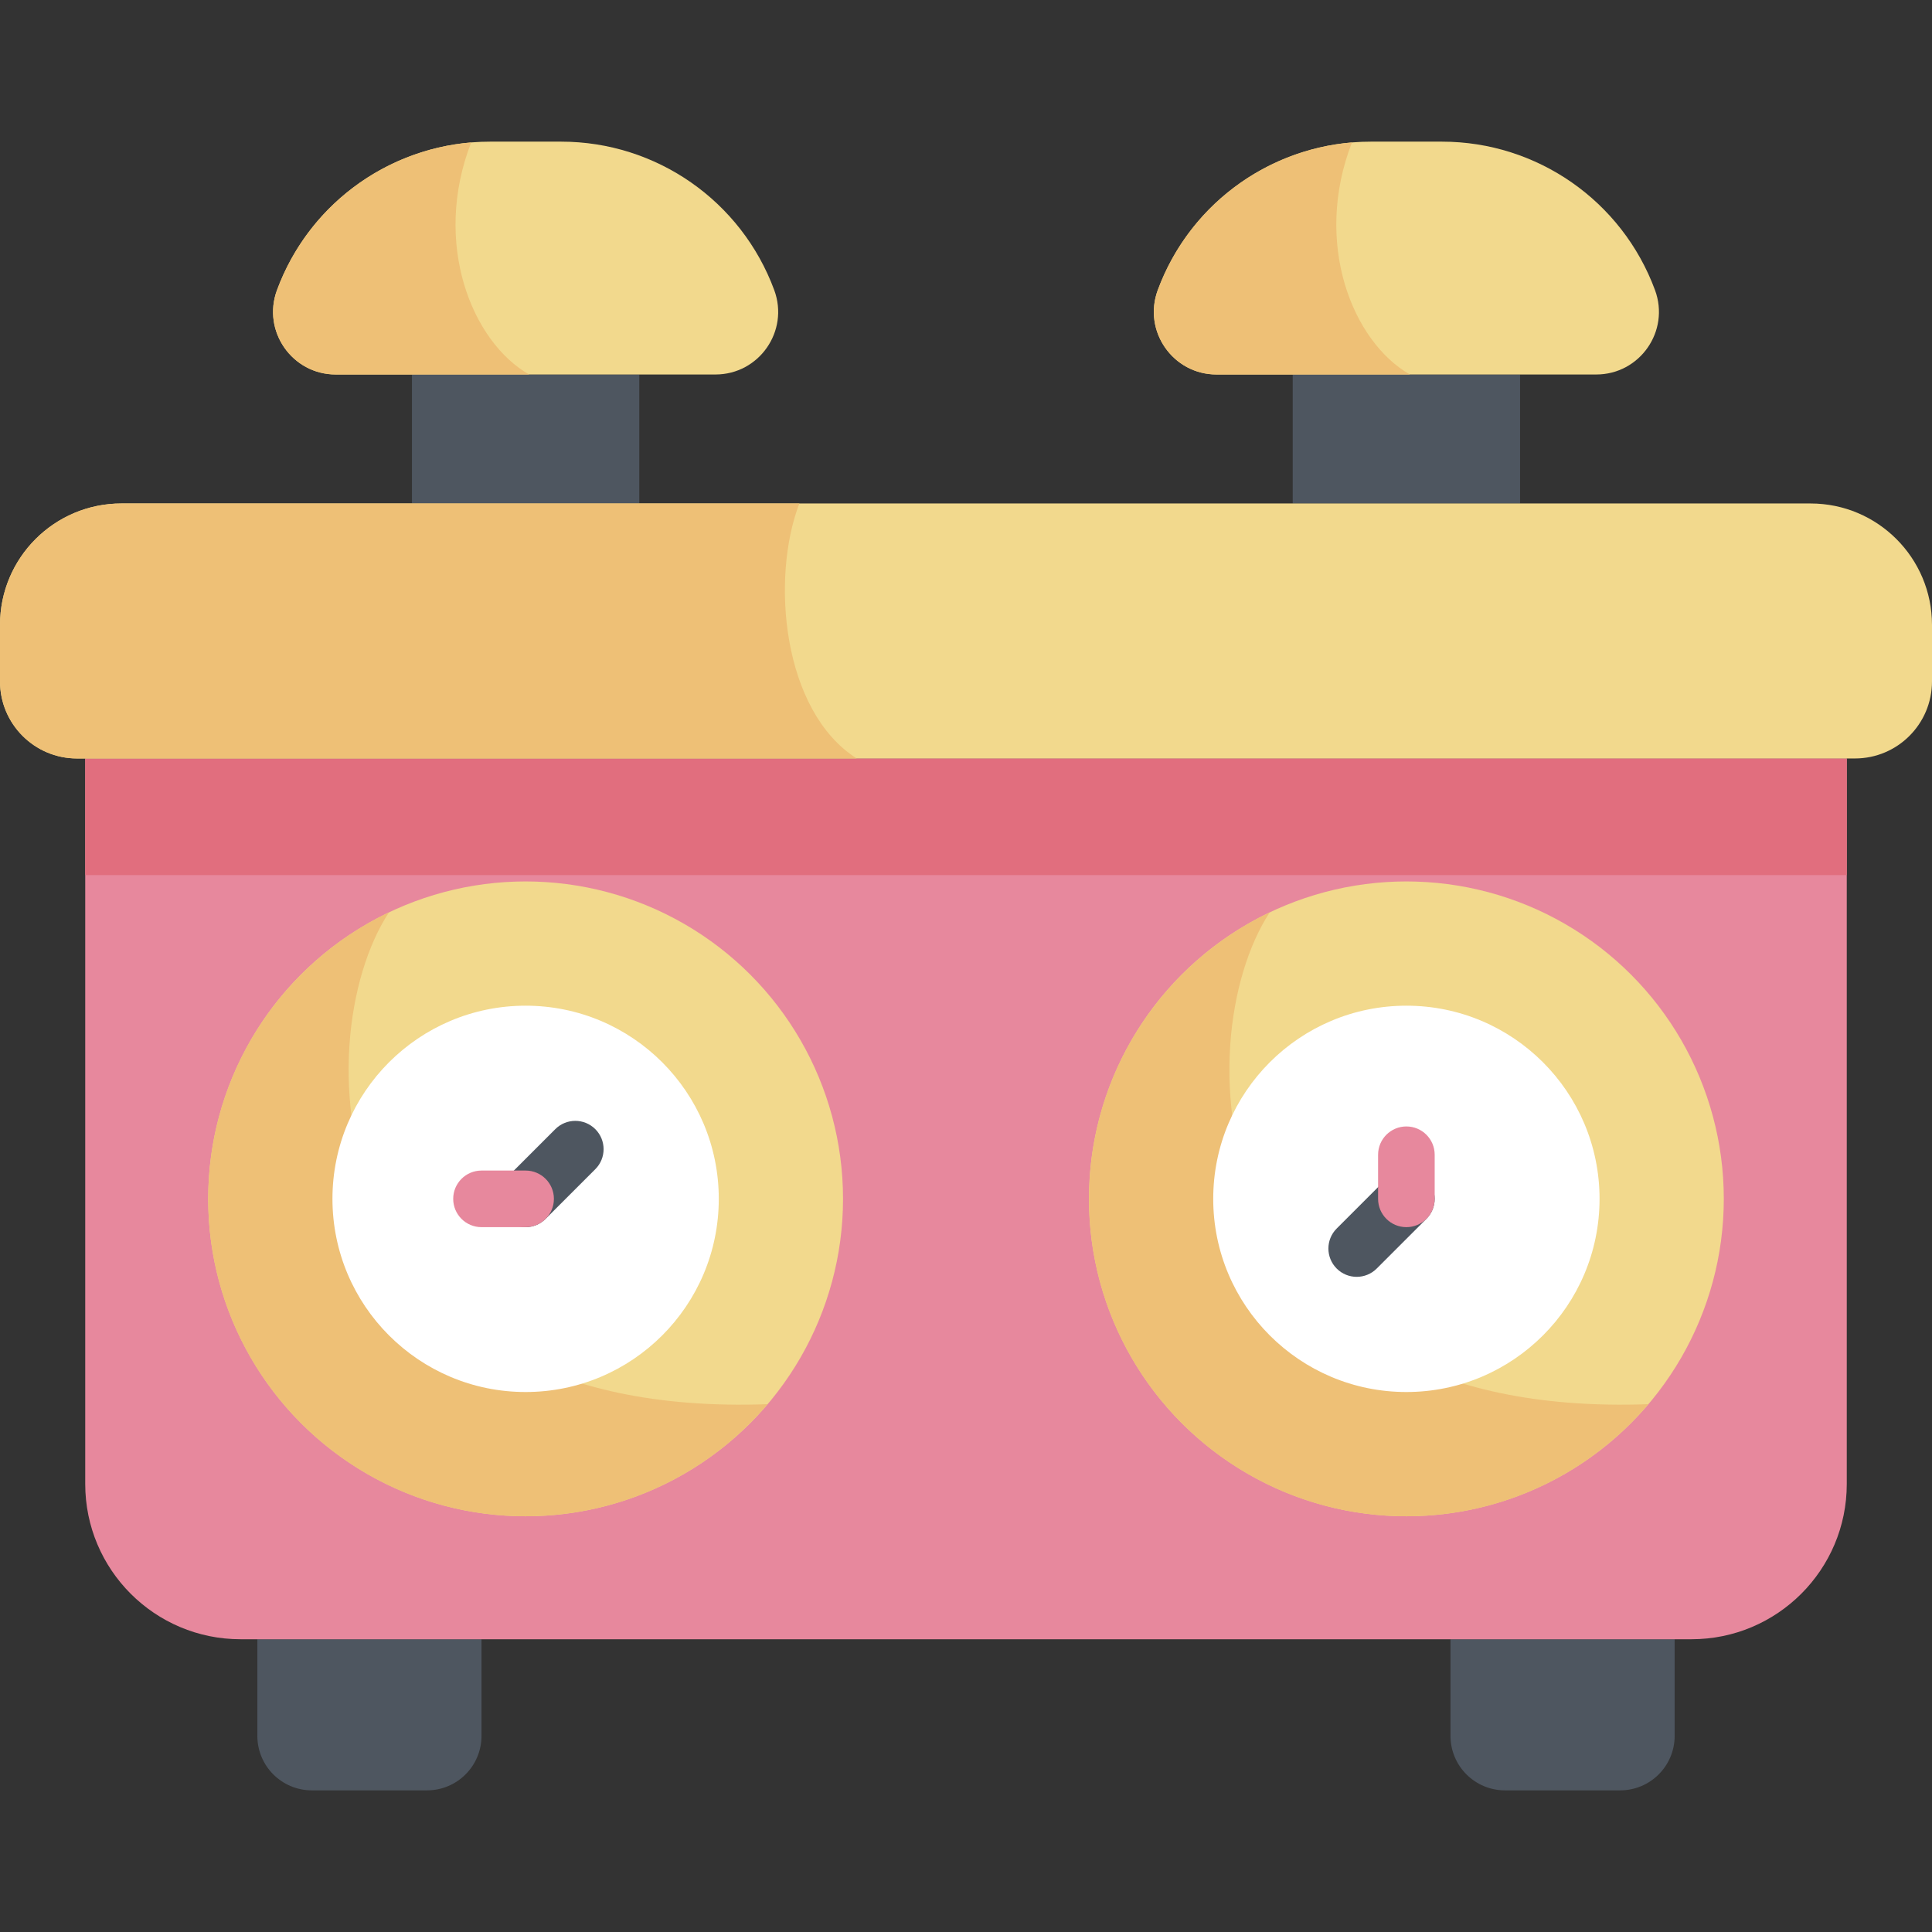 <svg id="Capa_1" enable-background="new 0 0 512 512" height="512" viewBox="0 0 512 512" width="512" xmlns="http://www.w3.org/2000/svg"><rect x="0" y="0" width="512" height="512" fill="#333333" stroke="none"/><g><path d="m109.171 99.244h60.243v34.182h-60.243z" fill="#4e5660"/><path d="m189.607 99.244h-100.628c-11.556 0-19.579-11.511-15.578-22.353 8.725-23.647 31.261-39.353 56.467-39.353h18.852c25.206 0 47.741 15.706 56.466 39.353 4 10.842-4.023 22.353-15.579 22.353z" fill="#f2d98d"/><path d="m124.864 37.75c-23.146 1.923-43.321 17.071-51.464 39.141-4 10.842 4.022 22.353 15.578 22.353h51.255c-15.155-8.612-25.746-34.754-15.369-61.494z" fill="#eec076"/><path d="m342.586 99.244h60.243v34.182h-60.243z" fill="#4e5660" transform="matrix(-1 0 0 -1 745.415 232.671)"/><path d="m322.393 99.244h100.628c11.556 0 19.579-11.511 15.578-22.353-8.725-23.647-31.261-39.353-56.466-39.353h-18.852c-25.206 0-47.741 15.706-56.466 39.353-4.001 10.842 4.022 22.353 15.578 22.353z" fill="#f2d98d"/><path d="m358.279 37.75c-23.146 1.923-43.321 17.071-51.464 39.141-4 10.842 4.022 22.353 15.578 22.353h51.255c-15.156-8.612-25.747-34.754-15.369-61.494z" fill="#eec076"/><path d="m113.168 474.462h-30.532c-7.973 0-14.436-6.463-14.436-14.436v-25.609h59.405v25.609c-.001 7.972-6.464 14.436-14.437 14.436z" fill="#4e5660"/><path d="m398.832 474.462h30.532c7.973 0 14.436-6.463 14.436-14.436v-25.609h-59.405v25.609c.001 7.972 6.464 14.436 14.437 14.436z" fill="#4e5660"/><path d="m489.414 201.002h-466.829v192.258c0 22.73 18.427 41.157 41.157 41.157h384.515c22.73 0 41.157-18.427 41.157-41.157z" fill="#e7889d"/><path d="m22.585 201.002h466.829v30.905h-466.829z" fill="#e16e7e"/><path d="m479.813 133.426h-447.626c-17.776 0-32.187 14.411-32.187 32.187v14.967c0 11.279 9.143 20.422 20.421 20.422h471.157c11.279 0 20.422-9.143 20.422-20.422v-14.967c0-17.776-14.411-32.187-32.187-32.187z" fill="#f2d98d"/><path d="m211.838 133.426h-179.651c-17.776 0-32.187 14.411-32.187 32.187v14.967c0 11.279 9.143 20.422 20.421 20.422h206.621c-19.74-12.529-22.829-47.754-15.204-67.576z" fill="#eec076"/><circle cx="139.293" cy="317.709" fill="#f2d98d" r="84.118"/><path d="m103.09 241.767c-28.335 13.532-47.915 42.448-47.915 75.943 0 46.457 37.661 84.117 84.118 84.117 25.699 0 48.692-11.538 64.122-29.702-118.83 4.277-122.74-96.214-100.325-130.358z" fill="#eec076"/><circle cx="139.293" cy="317.709" fill="#fff" r="51.19"/><path d="m139.292 325.209c-1.919 0-3.839-.732-5.303-2.197-2.929-2.929-2.929-7.678 0-10.606l13.167-13.167c2.929-2.929 7.678-2.93 10.607 0 2.929 2.929 2.929 7.678 0 10.606l-13.168 13.167c-1.464 1.465-3.384 2.197-5.303 2.197z" fill="#4e5660"/><path d="m139.292 325.209h-11.688c-4.142 0-7.5-3.358-7.5-7.5s3.358-7.5 7.5-7.5h11.688c4.142 0 7.5 3.358 7.5 7.5s-3.357 7.5-7.5 7.5z" fill="#e7889d"/><circle cx="372.707" cy="317.709" fill="#f2d98d" r="84.118"/><path d="m336.504 241.767c-28.335 13.532-47.915 42.448-47.915 75.943 0 46.457 37.661 84.117 84.118 84.117 25.699 0 48.692-11.538 64.122-29.702-118.829 4.277-122.739-96.214-100.325-130.358z" fill="#eec076"/><circle cx="372.707" cy="317.709" fill="#fff" r="51.19"/><path d="m359.54 338.376c-1.919 0-3.839-.732-5.303-2.197-2.93-2.929-2.93-7.677-.001-10.606l13.167-13.167c2.93-2.929 7.679-2.93 10.607 0 2.93 2.929 2.93 7.677.001 10.606l-13.167 13.167c-1.465 1.465-3.385 2.197-5.304 2.197z" fill="#4e5660"/><path d="m372.707 325.209c-4.142 0-7.5-3.358-7.5-7.5v-11.688c0-4.142 3.358-7.5 7.5-7.5 4.143 0 7.5 3.358 7.5 7.5v11.688c0 4.142-3.357 7.5-7.5 7.5z" fill="#e7889d"/></g></svg>